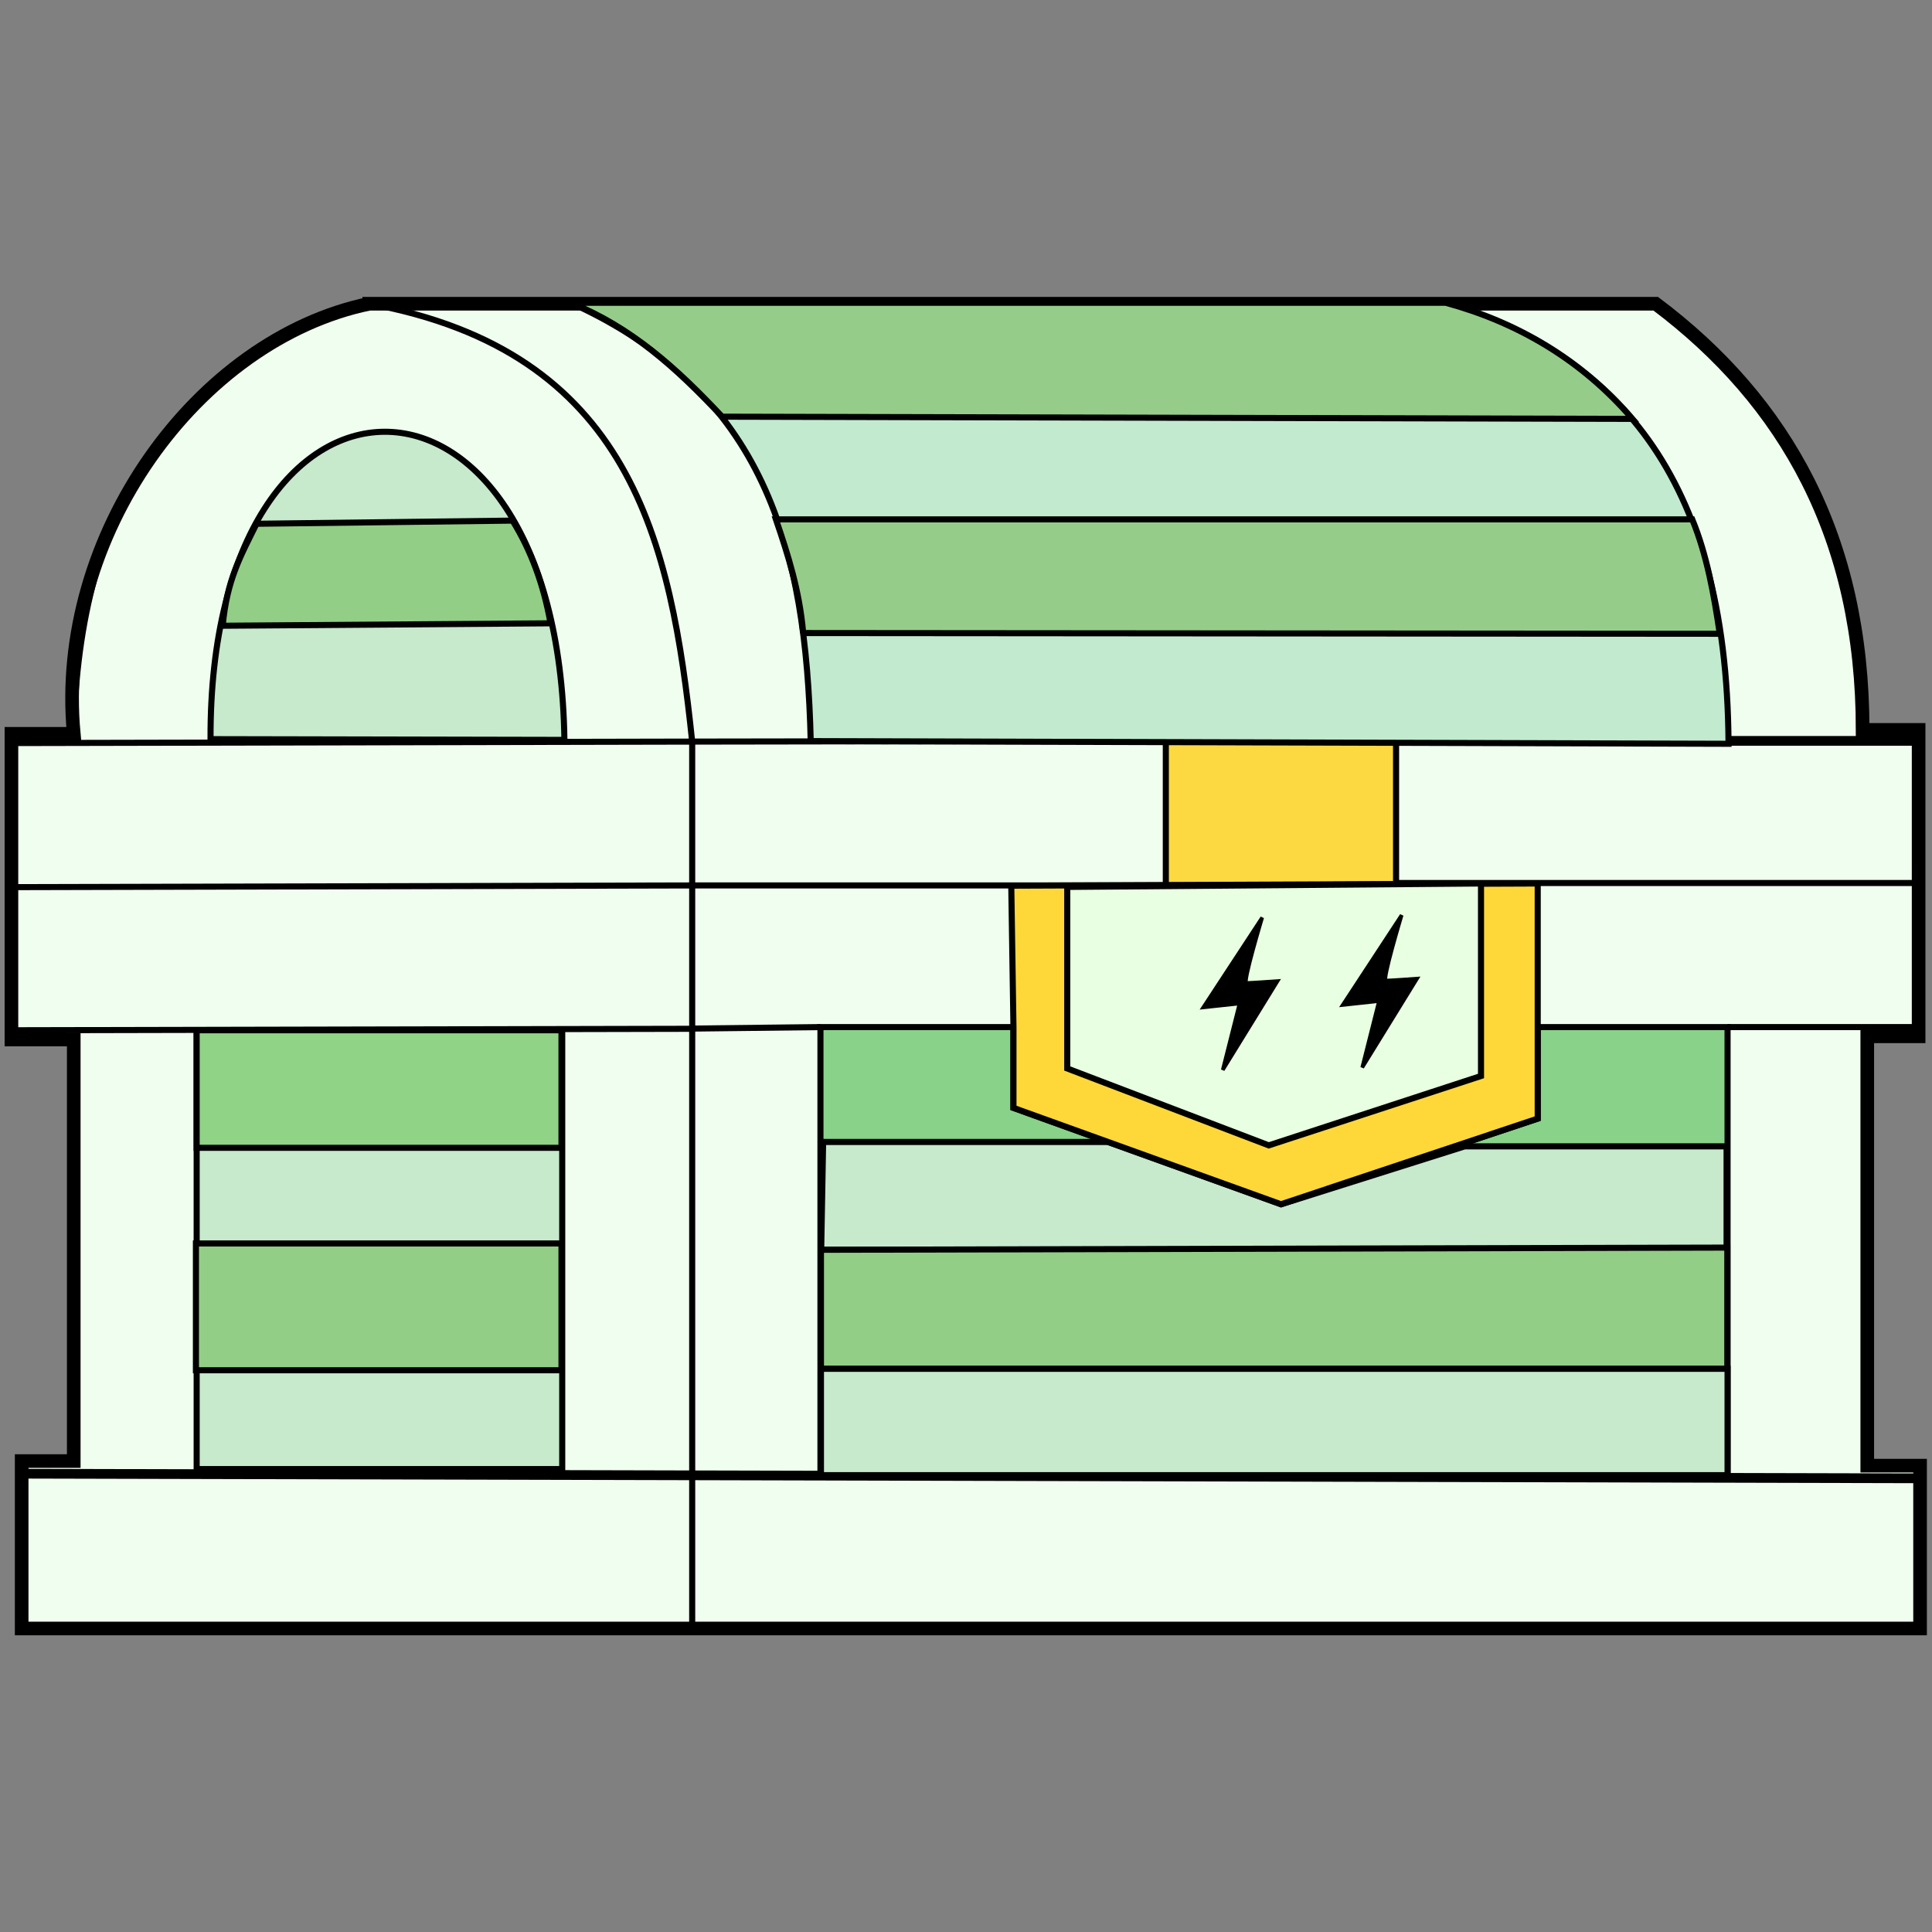 <?xml version="1.0" encoding="UTF-8" standalone="no"?>
<svg
   xmlns:dc="http://purl.org/dc/elements/1.1/"
   xmlns:cc="http://creativecommons.org/ns#"
   xmlns:rdf="http://www.w3.org/1999/02/22-rdf-syntax-ns#"
   xmlns:svg="http://www.w3.org/2000/svg"
   xmlns="http://www.w3.org/2000/svg"
   width="50"
   height="50"
   viewBox="0 0 7.938 7.938"
   version="1.1"
   id="svg8">
  <rect x="0" y="0" width="7.938" height="7.938" fill="#808080" stroke="none"/>
  <defs
     id="defs2" />
  <g
     transform="translate(-10.833,-0.305)"
     id="g5645">
    <path
       style="fill:#f0feef;fill-opacity:1;stroke:#000000;stroke-width:0.056;stroke-linecap:butt;stroke-linejoin:miter;stroke-miterlimit:4;stroke-dasharray:none;stroke-opacity:1"
       d="m 12.35,1.553 h 5.286 c 0.537,0.403 0.85,0.965 0.85,1.751 h 0.23 v 1.259 h -0.211 v 1.764 h 0.217 V 6.996 H 10.922 V 6.308 h 0.214 V 4.576 H 10.88 V 3.32 h 0.256 C 11.059,2.507 11.644,1.7 12.35,1.553 Z"
       id="path5305" />
    <path
       style="fill:none;stroke:#000000;stroke-width:0.025;stroke-linecap:butt;stroke-linejoin:miter;stroke-miterlimit:4;stroke-dasharray:none;stroke-opacity:1"
       d="M 13.677,6.986 V 3.352 C 13.59,2.527 13.426,1.75 12.35,1.553 11.561,1.782 11.155,2.37 11.136,3.32 h -0.256 v 1.256 h 0.256 v 1.732 h -0.214 v 0.687 z"
       id="path5307" />
    <path
       style="fill:none;stroke:#000000;stroke-width:0.025;stroke-linecap:butt;stroke-linejoin:miter;stroke-miterlimit:4;stroke-dasharray:none;stroke-opacity:1"
       d="M 10.874,3.358 13.677,3.352"
       id="path5309" />
    <path
       style="fill:none;stroke:#000000;stroke-width:0.025;stroke-linecap:butt;stroke-linejoin:miter;stroke-miterlimit:4;stroke-dasharray:none;stroke-opacity:1"
       d="M 10.874,3.95 13.678,3.943"
       id="path5309-2" />
    <path
       style="fill:none;stroke:#000000;stroke-width:0.025;stroke-linecap:butt;stroke-linejoin:miter;stroke-miterlimit:4;stroke-dasharray:none;stroke-opacity:1"
       d="m 10.882,4.538 2.803,-0.006"
       id="path5309-9" />
    <path
       style="fill:#c7e9cc;fill-opacity:1;stroke:#000000;stroke-width:0.025;stroke-linecap:butt;stroke-linejoin:miter;stroke-miterlimit:4;stroke-dasharray:none;stroke-opacity:1"
       d="m 11.698,3.342 c -0.006,-1.679 1.429,-1.69 1.454,0.003 z"
       id="path5372" />
    <path
       style="fill:#92ce86;fill-opacity:1;stroke:#000000;stroke-width:0.025;stroke-linecap:butt;stroke-linejoin:miter;stroke-miterlimit:4;stroke-dasharray:none;stroke-opacity:1"
       d="m 11.748,2.876 1.347,-0.01 C 13.067,2.708 13.015,2.567 12.939,2.444 l -1.052,0.013 c -0.066,0.133 -0.122,0.232 -0.139,0.419 z"
       id="path5374" />
    <rect
       style="fill:#c7e9cc;fill-opacity:1;stroke:#000000;stroke-width:0.025;stroke-miterlimit:4;stroke-dasharray:none;stroke-opacity:1"
       id="rect5376"
       width="1.502"
       height="1.803"
       x="11.641"
       y="4.538" />
    <rect
       style="fill:#92ce86;fill-opacity:1;stroke:#000000;stroke-width:0.025;stroke-miterlimit:4;stroke-dasharray:none;stroke-opacity:1"
       id="rect5378"
       width="1.502"
       height="0.521"
       x="11.638"
       y="5.414" />
    <rect
       style="fill:#90d286;fill-opacity:1;stroke:#000000;stroke-width:0.025;stroke-miterlimit:4;stroke-dasharray:none;stroke-opacity:1"
       id="rect5380"
       width="1.499"
       height="0.483"
       x="11.641"
       y="4.538" />
    <path
       style="fill:none;stroke:#000000;stroke-width:0.04px;stroke-linecap:butt;stroke-linejoin:miter;stroke-opacity:1"
       d="m 10.915,6.36 7.802,0.019 v 0"
       id="path5382" />
    <path
       style="fill:#89d289;fill-opacity:1;stroke:#000000;stroke-width:0.025;stroke-linecap:butt;stroke-linejoin:miter;stroke-miterlimit:4;stroke-dasharray:none;stroke-opacity:1"
       d="M 14.204,6.347 V 4.525 H 14.997 V 4.857 l 1.099,0.396 1.055,-0.352 V 4.525 h 0.78 v 1.841 z"
       id="path5384" />
    <path
       style="fill:#c7e9cc;fill-opacity:1;stroke:#000000;stroke-width:0.025;stroke-linecap:butt;stroke-linejoin:miter;stroke-miterlimit:4;stroke-dasharray:none;stroke-opacity:1"
       d="m 14.215,4.997 h 1.171 l 0.711,0.256 0.754,-0.238 h 1.076 v 0.425 h -3.72 z"
       id="path5386" />
    <path
       style="fill:#92ce86;fill-opacity:1;stroke:#000000;stroke-width:0.025;stroke-linecap:butt;stroke-linejoin:miter;stroke-miterlimit:4;stroke-dasharray:none;stroke-opacity:1"
       d="M 14.206,5.44 V 5.929 H 17.93 V 5.431 Z"
       id="path5388" />
    <path
       style="fill:none;stroke:#000000;stroke-width:0.025;stroke-linecap:butt;stroke-linejoin:miter;stroke-miterlimit:4;stroke-dasharray:none;stroke-opacity:1"
       d="m 13.685,4.531 0.519,-0.006"
       id="path5392" />
    <path
       style="fill:none;stroke:#000000;stroke-width:0.025;stroke-linecap:butt;stroke-linejoin:miter;stroke-miterlimit:4;stroke-dasharray:none;stroke-opacity:1"
       d="m 17.931,4.525 h 0.786"
       id="path5394" />
    <rect
       style="fill:#fcd940;fill-opacity:1;stroke:#000000;stroke-width:0.025;stroke-miterlimit:4;stroke-dasharray:none;stroke-opacity:1"
       id="rect5396"
       width="0.946"
       height="0.594"
       x="15.623"
       y="3.349" />
    <path
       style="fill:none;stroke:#000000;stroke-width:0.025;stroke-linecap:butt;stroke-linejoin:miter;stroke-miterlimit:4;stroke-dasharray:none;stroke-opacity:1"
       d="m 13.678,3.943 1.946,-8e-5 v 0"
       id="path5398" />
    <path
       style="fill:none;stroke:#000000;stroke-width:0.025;stroke-linecap:butt;stroke-linejoin:miter;stroke-miterlimit:4;stroke-dasharray:none;stroke-opacity:1"
       d="m 16.569,3.933 h 2.161"
       id="path5400" />
    <path
       style="fill:none;stroke:#000000;stroke-width:0.025;stroke-linecap:butt;stroke-linejoin:miter;stroke-miterlimit:4;stroke-dasharray:none;stroke-opacity:1"
       d="m 13.677,3.352 1.946,-0.003"
       id="path5402" />
    <path
       style="fill:none;stroke:#000000;stroke-width:0.04px;stroke-linecap:butt;stroke-linejoin:miter;stroke-opacity:1"
       d="m 16.569,3.349 h 2.154"
       id="path5404" />
    <path
       style="fill:#fed839;fill-opacity:1;stroke:#000000;stroke-width:0.025;stroke-linecap:butt;stroke-linejoin:miter;stroke-miterlimit:4;stroke-dasharray:none;stroke-opacity:1"
       d="m 14.988,3.944 0.009,0.581 V 4.857 l 1.099,0.396 1.055,-0.352 V 4.525 3.935 Z"
       id="path5406" />
    <path
       style="fill:#e8ffe1;fill-opacity:1;stroke:#000000;stroke-width:0.025;stroke-linecap:butt;stroke-linejoin:miter;stroke-miterlimit:4;stroke-dasharray:none;stroke-opacity:1"
       d="M 15.218,3.949 V 4.695 L 16.046,5.011 16.918,4.726 V 3.935 Z"
       id="path5408" />
    <path
       style="fill:#000000;stroke:#000000;stroke-width:0.015;stroke-linecap:butt;stroke-linejoin:miter;stroke-miterlimit:4;stroke-dasharray:none;stroke-opacity:1"
       d="m 15.777,4.444 0.242,-0.369 c 0,0 -0.081,0.269 -0.065,0.269 0.016,0 0.128,-0.008 0.128,-0.008 l -0.225,0.365 0.069,-0.273 z"
       id="path1102-9-7-1" />
    <path
       style="fill:#000000;stroke:#000000;stroke-width:0.015;stroke-linecap:butt;stroke-linejoin:miter;stroke-miterlimit:4;stroke-dasharray:none;stroke-opacity:1"
       d="m 16.35,4.434 0.242,-0.369 c 0,0 -0.081,0.269 -0.065,0.269 0.016,0 0.128,-0.008 0.128,-0.008 l -0.225,0.365 0.069,-0.273 z"
       id="path1102-9-7-3" />
    <path
       style="fill:#c2eacf;fill-opacity:1;stroke:#000000;stroke-width:0.025;stroke-linecap:butt;stroke-linejoin:miter;stroke-miterlimit:4;stroke-dasharray:none;stroke-opacity:1"
       d="M 14.164,3.35 C 14.145,2.557 13.979,1.913 13.178,1.549 h 3.595 c 0.678,0.209 1.156,0.69 1.162,1.812 z"
       id="path5472" />
    <path
       style="fill:#96cc89;fill-opacity:1;stroke:#000000;stroke-width:0.025;stroke-linecap:butt;stroke-linejoin:miter;stroke-miterlimit:4;stroke-dasharray:none;stroke-opacity:1"
       d="m 14.126,2.906 3.773,0.003 C 17.875,2.748 17.847,2.588 17.786,2.439 h -3.765 c 0.051,0.149 0.097,0.295 0.112,0.466 z"
       id="path5474" />
    <path
       style="fill:#96cc89;fill-opacity:1;stroke:#000000;stroke-width:0.025;stroke-linecap:butt;stroke-linejoin:miter;stroke-miterlimit:4;stroke-dasharray:none;stroke-opacity:1"
       d="M 13.8,2.017 C 13.609,1.813 13.425,1.649 13.178,1.549 h 3.595 c 0.29,0.079 0.556,0.231 0.767,0.477 z"
       id="path5476" />
    <rect
       style="fill:#c7e9cc;fill-opacity:1;stroke:#000000;stroke-width:0.025;stroke-miterlimit:4;stroke-dasharray:none;stroke-opacity:1"
       id="rect5478"
       width="3.725"
       height="0.437"
       x="14.206"
       y="5.929" />
  </g>
</svg>
